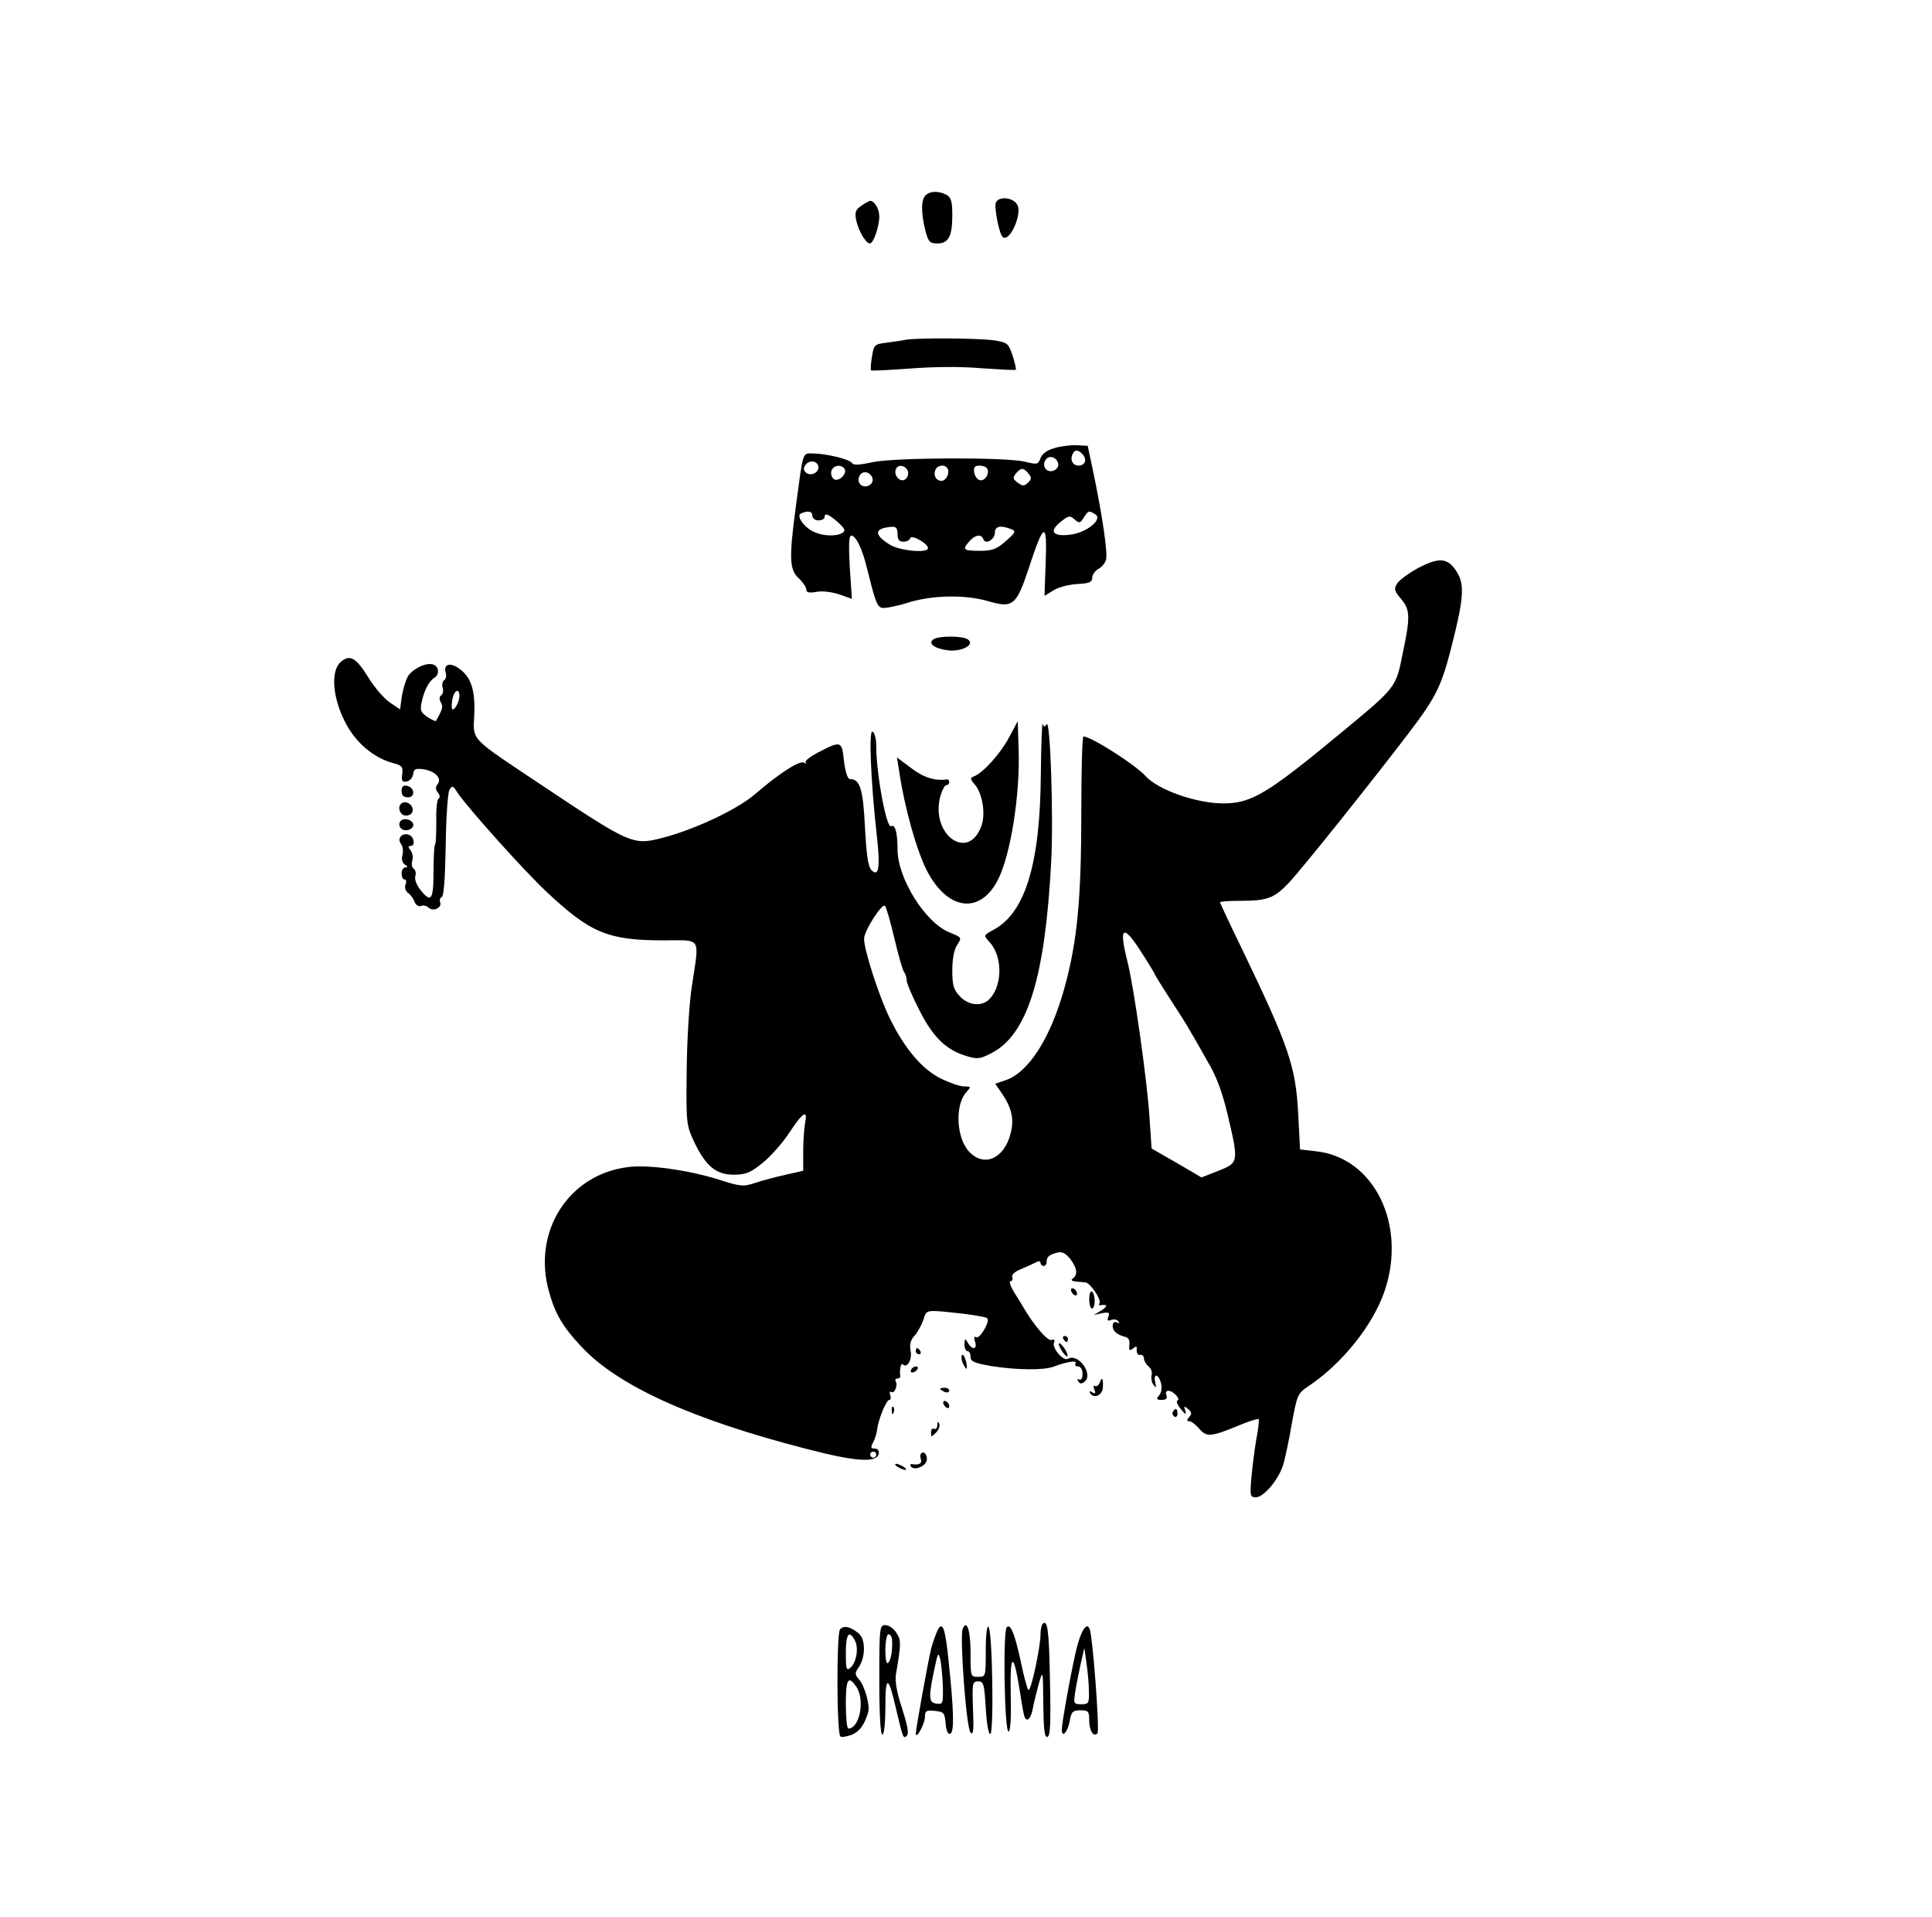 <?xml version="1.0" standalone="no"?>
<!DOCTYPE svg PUBLIC "-//W3C//DTD SVG 20010904//EN"
 "http://www.w3.org/TR/2001/REC-SVG-20010904/DTD/svg10.dtd">
<svg version="1.0" xmlns="http://www.w3.org/2000/svg"
 width="635pt" height="630pt" viewBox="0 0 635 630"
 preserveAspectRatio="xMidYMid meet">

<g transform="translate(0,630) scale(0.1,-0.1)"
fill="#000000" stroke="none">
<path d="M3042 5658 c-15 -15 -15 -56 -1 -114 10 -39 15 -44 40 -44 37 0 49
24 49 94 0 44 -4 57 -19 66 -26 13 -54 13 -69 -2z"/>
<path d="M3273 5634 c-6 -15 11 -102 22 -112 22 -23 67 77 48 106 -14 24 -61
28 -70 6z"/>
<path d="M2831 5624 c-19 -13 -22 -22 -17 -47 7 -35 32 -77 45 -77 12 0 31 56
31 89 0 25 -16 51 -30 51 -3 0 -16 -7 -29 -16z"/>
<path d="M2980 5184 c-14 -3 -44 -7 -66 -10 -40 -5 -42 -7 -48 -46 -4 -22 -5
-42 -3 -45 3 -2 60 1 128 6 77 6 166 7 234 1 60 -4 112 -7 114 -5 1 2 -3 23
-11 47 -14 41 -17 43 -64 50 -52 7 -242 8 -284 2z"/>
<path d="M3467 4828 c-25 -7 -41 -18 -47 -33 -8 -22 -11 -22 -52 -12 -62 15
-429 14 -502 -2 -40 -9 -61 -10 -65 -3 -8 13 -83 31 -128 32 -37 0 -32 13 -58
-180 -22 -166 -20 -202 10 -230 14 -13 25 -30 25 -37 0 -10 9 -12 33 -8 19 4
50 0 75 -8 l42 -15 -7 104 c-4 74 -3 104 5 104 15 0 36 -43 51 -105 27 -109
33 -126 48 -132 8 -3 46 4 82 15 82 27 194 29 271 6 79 -23 91 -13 131 108 50
153 61 157 56 22 l-4 -112 31 19 c17 10 52 19 79 20 37 2 47 6 47 21 0 9 9 22
19 28 11 5 23 19 26 30 7 21 -13 153 -43 295 l-17 80 -35 2 c-19 1 -52 -3 -73
-9z m93 -23 c13 -16 6 -35 -15 -35 -18 0 -28 17 -21 35 7 19 20 19 36 0z m-82
-28 c4 -20 -25 -34 -40 -19 -15 15 -1 44 19 40 10 -2 19 -11 21 -21z m-788
-13 c0 -19 -28 -30 -42 -16 -8 8 -8 15 1 26 14 17 41 10 41 -10z m86 -5 c10
-17 -23 -46 -37 -32 -7 7 -9 19 -6 27 7 18 33 21 43 5z m209 -14 c0 -11 -7
-21 -16 -23 -18 -3 -33 23 -23 39 10 17 39 5 39 -16z m129 16 c9 -14 -4 -41
-19 -41 -18 0 -28 17 -21 35 6 17 32 20 40 6z m130 0 c10 -16 -6 -42 -23 -39
-9 2 -17 13 -19 26 -3 16 2 22 17 22 11 0 22 -4 25 -9z m136 -17 c11 -12 11
-18 -1 -30 -13 -12 -18 -12 -34 0 -16 12 -17 16 -6 30 17 20 25 20 41 0z
m-512 -17 c4 -20 -25 -34 -40 -19 -15 15 -1 44 19 40 10 -2 19 -11 21 -21z
m-198 -122 c0 -8 9 -15 20 -15 11 0 20 5 20 10 0 16 13 11 44 -16 23 -21 26
-28 15 -35 -20 -12 -63 -11 -93 3 -33 14 -61 54 -43 61 23 10 37 7 37 -8z
m930 5 c26 -16 -29 -61 -83 -67 -57 -7 -70 11 -31 42 26 21 31 22 46 8 15 -13
18 -13 30 6 15 24 17 24 38 11z m-650 -65 c0 -18 5 -25 19 -25 11 0 21 5 23
12 4 12 58 -18 58 -33 0 -18 -92 -9 -125 11 -55 34 -52 55 8 59 12 1 17 -6 17
-24z m374 16 c16 -6 14 -11 -18 -39 -31 -27 -45 -32 -86 -32 -54 0 -59 4 -33
32 18 21 39 24 45 6 7 -19 38 -1 38 22 0 21 19 25 54 11z"/>
<path d="M4660 4433 c-29 -16 -59 -38 -67 -49 -12 -19 -11 -25 12 -52 30 -36
31 -58 5 -181 -22 -110 -21 -109 -195 -253 -250 -207 -300 -237 -393 -238 -90
0 -215 44 -257 90 -33 37 -179 130 -204 130 -4 0 -7 -111 -7 -247 0 -287 -13
-425 -55 -578 -46 -167 -119 -280 -195 -305 l-33 -11 24 -35 c31 -46 39 -84
26 -131 -22 -82 -88 -109 -136 -57 -42 45 -47 153 -9 195 16 18 16 19 -7 19
-14 0 -48 12 -77 26 -62 31 -120 100 -168 199 -36 74 -84 224 -84 260 0 26 60
120 69 108 4 -4 18 -53 31 -108 13 -55 27 -104 32 -110 4 -5 8 -17 8 -26 0
-10 19 -54 42 -99 45 -89 88 -130 154 -150 36 -11 45 -10 82 9 119 61 177 247
197 629 8 148 -3 472 -15 452 -6 -10 -9 -9 -13 1 -2 8 -5 -66 -6 -164 -2 -295
-51 -456 -155 -512 -33 -18 -34 -19 -15 -39 44 -46 45 -141 3 -187 -25 -28
-70 -24 -99 7 -21 22 -25 37 -25 86 0 37 6 68 16 83 16 24 15 25 -25 41 -80
32 -171 178 -171 273 0 55 -8 84 -21 76 -15 -10 -49 172 -49 265 0 21 -5 42
-12 46 -13 8 -6 -161 13 -333 13 -113 8 -147 -17 -122 -11 12 -16 49 -21 140
-6 125 -16 159 -49 159 -8 0 -15 21 -20 59 -7 67 -9 68 -86 28 -26 -14 -44
-28 -40 -32 4 -5 1 -5 -5 -1 -15 8 -82 -35 -163 -105 -59 -50 -199 -116 -306
-143 -93 -24 -104 -19 -389 171 -246 164 -230 147 -226 237 3 83 -12 124 -54
152 -28 18 -48 10 -40 -16 3 -10 1 -21 -5 -25 -6 -4 -8 -15 -5 -25 3 -10 1
-21 -5 -25 -6 -4 -7 -12 -1 -23 8 -14 6 -22 -16 -61 -1 -2 -14 4 -28 13 -22
15 -25 22 -19 49 8 38 24 69 42 80 17 11 15 36 -3 43 -22 9 -68 -13 -84 -38
-7 -12 -16 -41 -20 -65 l-6 -44 -34 23 c-19 13 -51 50 -71 83 -40 65 -61 76
-91 49 -32 -29 -26 -115 14 -194 34 -69 95 -121 161 -138 27 -7 31 -12 28 -36
-3 -22 0 -27 15 -24 10 2 19 12 21 24 2 17 8 20 35 16 38 -6 61 -31 45 -49 -7
-9 -7 -17 1 -27 7 -8 8 -17 3 -20 -6 -3 -9 -38 -8 -77 0 -39 -1 -72 -4 -74 -3
-2 -5 -42 -5 -89 0 -94 -8 -105 -44 -59 -12 15 -19 34 -16 44 3 9 1 20 -5 24
-6 4 -8 16 -5 26 4 11 1 26 -5 34 -9 11 -9 15 -1 15 17 0 13 30 -5 37 -22 8
-40 -12 -26 -30 6 -7 8 -23 5 -36 -4 -14 -1 -26 8 -32 10 -6 10 -9 2 -9 -7 0
-13 -9 -13 -20 0 -11 4 -20 10 -20 5 0 7 -7 3 -16 -4 -10 0 -22 8 -28 9 -6 18
-19 22 -30 4 -10 13 -16 21 -13 7 3 18 1 24 -5 15 -15 45 -1 39 16 -3 8 -1 16
5 18 7 3 11 64 13 170 1 91 7 173 12 182 9 16 12 15 27 -9 31 -47 220 -258
293 -326 144 -135 201 -159 386 -159 125 0 116 15 91 -151 -9 -59 -16 -179
-17 -279 -2 -170 -1 -177 24 -231 38 -80 72 -109 130 -109 40 0 55 6 96 39 26
21 66 66 88 100 44 67 61 77 51 30 -3 -17 -6 -59 -6 -94 l0 -62 -57 -13 c-32
-7 -77 -19 -101 -27 -39 -13 -48 -12 -120 11 -99 31 -232 50 -298 41 -196 -24
-316 -214 -259 -411 20 -72 45 -114 105 -178 119 -129 364 -240 737 -336 164
-43 235 -48 241 -17 2 10 -3 17 -13 17 -13 0 -14 4 -5 21 6 11 12 30 13 42 4
33 30 97 40 97 5 0 6 7 3 16 -3 8 -2 13 3 10 11 -7 23 22 15 35 -3 5 0 9 5 9
6 0 10 3 10 8 -3 19 2 45 8 39 14 -15 32 15 26 44 -4 21 0 36 13 50 10 11 23
35 29 52 11 35 5 34 132 20 40 -5 75 -11 78 -15 10 -10 -25 -69 -36 -62 -7 4
-9 -1 -4 -15 8 -26 -10 -28 -24 -3 -9 15 -10 15 -11 -5 0 -13 5 -23 10 -23 6
0 10 -8 10 -19 0 -15 13 -20 69 -30 83 -13 171 -14 203 -2 46 17 80 22 73 11
-3 -5 0 -10 8 -10 9 0 15 -10 15 -25 0 -14 -5 -22 -11 -18 -6 3 -7 1 -3 -6 6
-9 11 -9 21 -1 30 25 -22 95 -55 75 -14 -9 -52 34 -46 52 4 10 2 13 -8 10 -12
-5 -57 47 -91 105 -5 9 -20 33 -32 52 -12 20 -17 36 -12 36 6 0 9 6 6 13 -3 8
8 18 27 26 17 7 39 17 49 22 11 6 17 6 17 -1 0 -5 5 -10 10 -10 6 0 10 6 10
14 0 17 11 25 40 31 13 2 26 -6 40 -25 21 -29 23 -49 5 -62 -6 -4 -1 -8 10 -9
11 -1 26 -2 33 -3 15 -1 53 -57 46 -68 -3 -5 -2 -8 3 -7 24 4 25 -3 3 -17
l-25 -15 27 6 c23 4 26 2 21 -12 -5 -12 -2 -15 10 -10 9 3 19 1 23 -5 4 -6 3
-8 -4 -4 -15 9 -21 -16 -7 -30 6 -7 20 -14 31 -16 13 -3 18 -11 16 -27 -2 -19
0 -21 12 -12 11 9 14 8 12 -6 0 -10 5 -17 12 -15 6 1 12 -4 12 -12 0 -7 7 -19
15 -26 9 -7 13 -20 10 -29 -2 -9 0 -23 6 -31 9 -12 10 -11 6 8 -7 31 11 28 19
-3 4 -15 1 -32 -6 -40 -10 -12 -9 -15 8 -15 15 0 20 5 16 15 -4 8 -1 15 6 15
16 0 42 -28 30 -32 -5 -2 0 -14 11 -28 16 -19 19 -20 15 -6 -6 16 -4 17 9 6
12 -10 13 -16 4 -26 -9 -10 -9 -14 0 -14 6 0 21 -11 33 -25 24 -28 38 -27 132
12 32 13 60 22 63 20 2 -3 -1 -33 -8 -68 -6 -35 -13 -92 -16 -126 -5 -58 -4
-63 15 -63 26 0 76 60 90 108 6 20 19 81 28 134 17 93 19 99 53 122 112 74
214 202 252 314 74 218 -35 439 -226 459 l-52 6 -6 116 c-8 156 -30 221 -183
539 -41 84 -74 155 -74 157 0 3 31 5 69 5 88 0 110 9 160 62 49 54 254 310
385 481 105 138 116 162 162 354 27 117 26 155 -7 197 -26 33 -54 33 -119 -1z
m-3150 -420 c0 -20 -17 -50 -24 -43 -2 3 -2 17 1 33 6 30 23 37 23 10z m2244
-846 c22 -34 40 -64 41 -67 0 -3 23 -39 49 -80 27 -41 57 -88 66 -105 10 -16
36 -62 58 -101 30 -50 49 -101 67 -177 37 -156 36 -158 -30 -184 l-56 -22 -82
48 -82 47 -7 104 c-8 121 -51 428 -73 513 -29 115 -13 122 49 24z m-874 -1647
c0 -5 -4 -10 -10 -10 -5 0 -10 5 -10 10 0 6 5 10 10 10 6 0 10 -4 10 -10z"/>
<path d="M3069 4200 c-21 -14 1 -31 47 -37 46 -5 90 19 65 36 -18 12 -93 12
-112 1z"/>
<path d="M3315 3874 c-29 -53 -86 -116 -116 -126 -11 -4 -10 -9 5 -26 25 -29
36 -96 22 -135 -43 -121 -170 -29 -135 98 6 19 14 35 19 35 6 0 10 5 10 10 0
5 -3 9 -7 9 -39 -6 -78 6 -118 37 l-47 35 7 -43 c18 -123 58 -264 92 -330 68
-130 174 -144 233 -29 42 83 73 279 68 428 l-3 93 -30 -56z"/>
<path d="M1320 3701 c0 -15 6 -21 21 -21 25 0 22 33 -4 38 -12 2 -17 -3 -17
-17z"/>
<path d="M1321 3661 c-17 -11 -7 -41 13 -41 22 0 30 20 15 36 -9 8 -19 10 -28
5z"/>
<path d="M1315 3600 c-4 -7 -3 -16 3 -22 14 -14 45 -2 40 15 -6 16 -34 21 -43
7z"/>
<path d="M3520 2061 c0 -5 5 -13 10 -16 6 -3 10 -2 10 4 0 5 -4 13 -10 16 -5
3 -10 2 -10 -4z"/>
<path d="M3580 2031 c0 -17 4 -31 9 -31 5 0 9 11 9 25 0 14 -4 28 -9 31 -5 3
-9 -9 -9 -25z"/>
<path d="M3495 1900 c3 -5 8 -10 11 -10 2 0 4 5 4 10 0 6 -5 10 -11 10 -5 0
-7 -4 -4 -10z"/>
<path d="M3480 1884 c0 -6 7 -19 15 -30 8 -10 14 -14 14 -9 0 6 -6 19 -14 29
-8 11 -15 15 -15 10z"/>
<path d="M3010 1860 c0 -5 5 -10 11 -10 5 0 7 5 4 10 -3 6 -8 10 -11 10 -2 0
-4 -4 -4 -10z"/>
<path d="M3160 1839 c0 -8 5 -21 10 -29 8 -12 9 -10 7 7 -4 26 -17 43 -17 22z"/>
<path d="M2995 1800 c-3 -5 -2 -10 4 -10 5 0 13 5 16 10 3 6 2 10 -4 10 -5 0
-13 -4 -16 -10z"/>
<path d="M3614 1755 c-4 -8 -10 -12 -15 -9 -5 3 -6 -3 -2 -12 5 -13 3 -15 -7
-9 -8 5 -11 4 -7 -3 13 -20 42 -6 42 21 1 30 -3 34 -11 12z"/>
<path d="M3090 1736 c0 -2 7 -6 15 -10 8 -3 15 -1 15 4 0 6 -7 10 -15 10 -8 0
-15 -2 -15 -4z"/>
<path d="M3100 1691 c0 -5 5 -13 10 -16 6 -3 10 -2 10 4 0 5 -4 13 -10 16 -5
3 -10 2 -10 -4z"/>
<path d="M2931 1664 c0 -11 3 -14 6 -6 3 7 2 16 -1 19 -3 4 -6 -2 -5 -13z"/>
<path d="M3855 1661 c-3 -5 -1 -12 5 -16 5 -3 10 1 10 9 0 18 -6 21 -15 7z"/>
<path d="M3081 1617 c-1 -10 -5 -15 -11 -12 -5 3 -10 -2 -10 -12 0 -16 1 -16
16 -1 9 9 14 22 11 30 -4 9 -6 7 -6 -5z"/>
<path d="M3028 1524 c-4 -3 -4 -12 -1 -20 5 -13 -8 -19 -30 -15 -5 1 -6 -3 -3
-8 9 -13 44 -2 51 17 6 16 -7 37 -17 26z"/>
<path d="M2950 1480 c8 -5 20 -10 25 -10 6 0 3 5 -5 10 -8 5 -19 10 -25 10 -5
0 -3 -5 5 -10z"/>
<path d="M3427 964 c-4 -4 -7 -19 -7 -33 0 -43 -32 -193 -40 -184 -4 4 -14 42
-23 84 -21 99 -35 135 -48 122 -13 -13 -8 -343 6 -343 6 0 9 46 7 123 -3 135
9 142 29 16 6 -41 13 -80 15 -86 7 -26 23 -12 29 25 4 20 13 57 20 82 13 44
13 42 14 -68 1 -86 4 -113 14 -109 9 3 11 46 8 183 -3 168 -8 204 -24 188z"/>
<path d="M2761 946 c-12 -14 -11 -340 1 -352 4 -3 20 -1 36 5 27 11 42 31 55
73 8 22 -11 89 -30 110 -14 16 -14 20 1 42 21 33 21 89 -1 108 -27 23 -50 28
-62 14z m49 -37 c13 -24 5 -73 -16 -90 -12 -10 -14 -2 -14 50 0 62 11 77 30
40z m4 -151 c30 -42 12 -138 -26 -138 -4 0 -8 36 -8 80 0 83 8 96 34 58z"/>
<path d="M2890 780 c0 -113 4 -180 10 -180 6 0 10 38 10 93 0 104 10 102 35
-8 23 -98 24 -100 36 -88 7 7 1 36 -16 89 -18 54 -24 90 -20 114 17 99 17 111
1 135 -9 14 -25 25 -36 25 -19 0 -20 -7 -20 -180z m42 133 c2 -32 -3 -68 -13
-77 -5 -6 -9 10 -9 42 0 29 5 52 10 52 6 0 11 -8 12 -17z"/>
<path d="M3082 944 c-5 -11 -15 -37 -21 -59 -10 -40 -51 -266 -51 -282 1 -20
30 33 30 55 0 20 4 23 33 20 29 -3 32 -6 35 -41 2 -24 8 -37 15 -34 14 4 12
76 -5 237 -11 110 -20 134 -36 104z m17 -187 c1 -55 0 -58 -21 -55 -26 3 -27
20 -6 118 11 51 12 53 19 25 3 -16 7 -56 8 -88z"/>
<path d="M3164 947 c-10 -26 12 -327 26 -340 9 -10 11 6 8 78 -3 84 -2 90 17
90 18 0 20 -8 25 -88 3 -51 9 -86 15 -85 12 4 7 339 -6 352 -5 6 -9 -26 -9
-77 0 -86 0 -87 -25 -87 -25 0 -25 1 -25 79 0 74 -13 112 -26 78z"/>
<path d="M3563 948 c-6 -7 -16 -32 -22 -55 -14 -51 -51 -251 -51 -276 0 -30
19 -9 26 28 5 30 10 35 35 35 26 0 29 -3 29 -34 0 -33 14 -55 27 -42 8 8 -16
327 -26 344 -6 11 -9 11 -18 0z m16 -205 c1 -40 -1 -43 -25 -43 -25 0 -26 2
-20 40 3 22 12 64 18 93 l12 52 7 -50 c4 -27 8 -69 8 -92z"/>
</g>
</svg>
